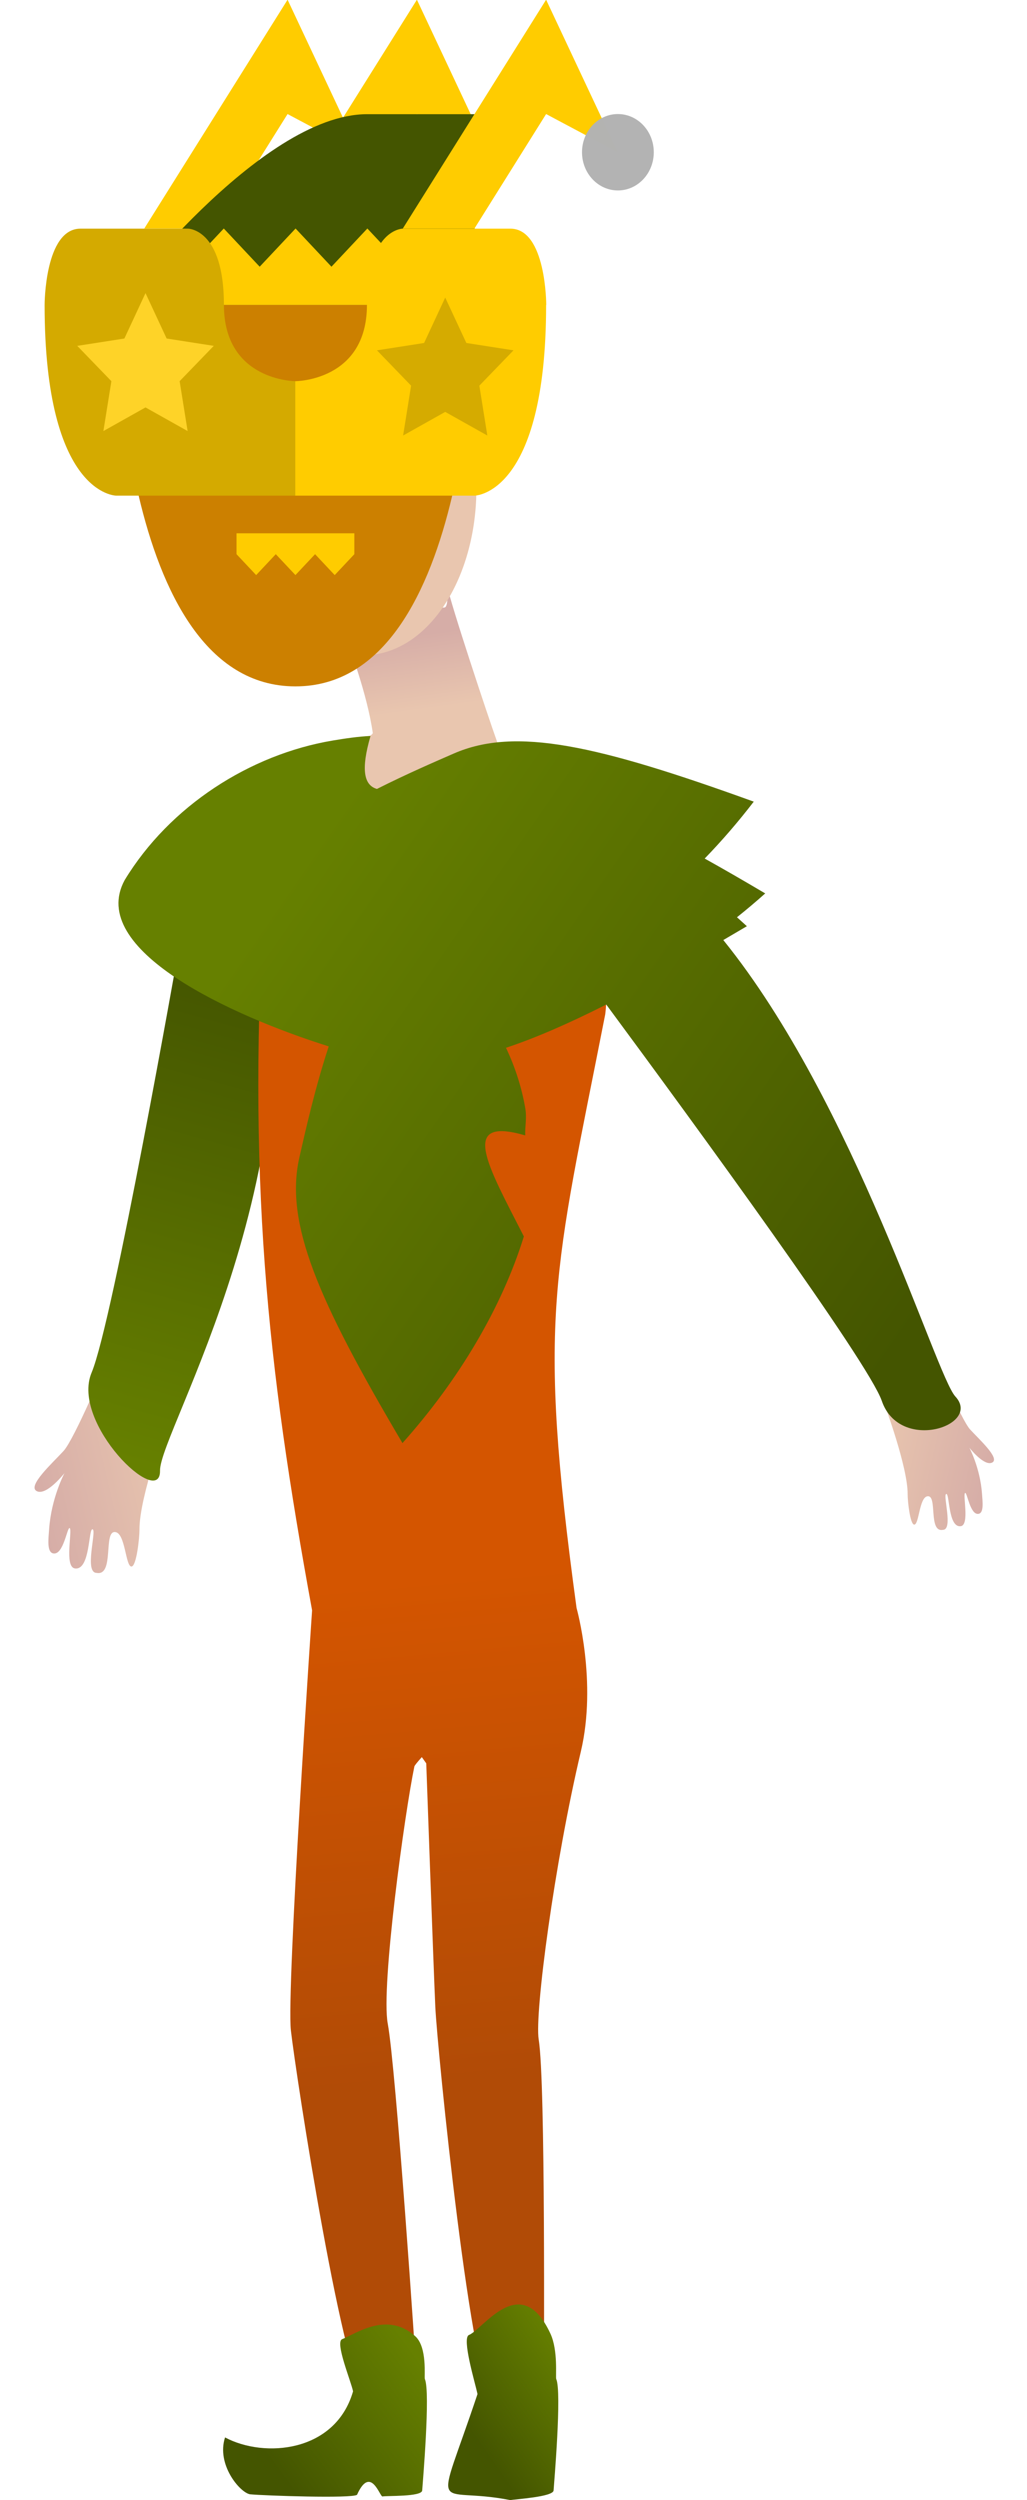 <?xml version="1.0" encoding="UTF-8" standalone="no"?>
<!-- Created with Inkscape (http://www.inkscape.org/) -->

<svg
   xmlns:dc="http://purl.org/dc/elements/1.1/"
   xmlns:cc="http://creativecommons.org/ns#"
   xmlns:rdf="http://www.w3.org/1999/02/22-rdf-syntax-ns#"
   xmlns:svg="http://www.w3.org/2000/svg"
   xmlns="http://www.w3.org/2000/svg"
   xmlns:xlink="http://www.w3.org/1999/xlink"
   xmlns:sodipodi="http://sodipodi.sourceforge.net/DTD/sodipodi-0.dtd"
   xmlns:inkscape="http://www.inkscape.org/namespaces/inkscape"
   width="693.009"
   height="1686.03"
   viewBox="0 0 183.359 446.095"
   version="1.1"
   id="svg8"
   inkscape:version="0.92+devel unknown"
   sodipodi:docname="pachinko jester template.svg"
   inkscape:export-filename="/home/mbrickn/Projects/Operation-Ohio/game/images/characters/pachinko jester/pachinko jester.png"
   inkscape:export-xdpi="90"
   inkscape:export-ydpi="90">
  <defs
     id="defs2">
    <linearGradient
       inkscape:collect="always"
       id="linearGradient4382">
      <stop
         style="stop-color:#d6ada7;stop-opacity:1;"
         offset="0"
         id="stop4378" />
      <stop
         style="stop-color:#e9c6af;stop-opacity:1"
         offset="1"
         id="stop4380" />
    </linearGradient>
    <linearGradient
       inkscape:collect="always"
       id="linearGradient4360">
      <stop
         style="stop-color:#445500;stop-opacity:1;"
         offset="0"
         id="stop4356" />
      <stop
         style="stop-color:#668000;stop-opacity:1"
         offset="1"
         id="stop4358" />
    </linearGradient>
    <linearGradient
       inkscape:collect="always"
       id="linearGradient4352">
      <stop
         style="stop-color:#668000;stop-opacity:1;"
         offset="0"
         id="stop4348" />
      <stop
         style="stop-color:#445500;stop-opacity:1"
         offset="1"
         id="stop4350" />
    </linearGradient>
    <linearGradient
       inkscape:collect="always"
       id="linearGradient4330">
      <stop
         style="stop-color:#d45500;stop-opacity:1;"
         offset="0"
         id="stop4326" />
      <stop
         style="stop-color:#b14b06;stop-opacity:1"
         offset="1"
         id="stop4328" />
    </linearGradient>
    <linearGradient
       inkscape:collect="always"
       xlink:href="#linearGradient4330"
       id="linearGradient4332"
       x1="1552.325"
       y1="1078.291"
       x2="1582.18"
       y2="1415.019"
       gradientUnits="userSpaceOnUse" />
    <linearGradient
       inkscape:collect="always"
       xlink:href="#linearGradient4352"
       id="linearGradient4354"
       x1="1476.57"
       y1="630.619"
       x2="1902.343"
       y2="925.851"
       gradientUnits="userSpaceOnUse" />
    <linearGradient
       inkscape:collect="always"
       xlink:href="#linearGradient4360"
       id="linearGradient4362"
       x1="390.468"
       y1="177.896"
       x2="366.758"
       y2="263.81"
       gradientUnits="userSpaceOnUse" />
    <linearGradient
       inkscape:collect="always"
       xlink:href="#linearGradient4360"
       id="linearGradient4374"
       x1="397.863"
       y1="448.95"
       x2="423.768"
       y2="429.934"
       gradientUnits="userSpaceOnUse" />
    <linearGradient
       inkscape:collect="always"
       xlink:href="#linearGradient4360"
       id="linearGradient4376"
       x1="423.768"
       y1="429.934"
       x2="442.406"
       y2="416.939"
       gradientUnits="userSpaceOnUse" />
    <linearGradient
       inkscape:collect="always"
       xlink:href="#linearGradient4382"
       id="linearGradient4384"
       x1="1574.189"
       y1="440.527"
       x2="1581.104"
       y2="490.694"
       gradientUnits="userSpaceOnUse" />
    <linearGradient
       inkscape:collect="always"
       xlink:href="#linearGradient4382"
       id="linearGradient4397"
       gradientUnits="userSpaceOnUse"
       gradientTransform="matrix(0.974,-0.227,-0.227,-0.974,-9.581,464.902)"
       x1="395.595"
       y1="109.93"
       x2="421.509"
       y2="109.93" />
    <linearGradient
       inkscape:collect="always"
       xlink:href="#linearGradient4382"
       id="linearGradient4397-3"
       gradientUnits="userSpaceOnUse"
       gradientTransform="matrix(-0.802,-0.187,0.187,-0.802,818.877,425.208)"
       x1="395.595"
       y1="109.93"
       x2="421.509"
       y2="109.93" />
  </defs>
  <sodipodi:namedview
     id="base"
     pagecolor="#ffffff"
     bordercolor="#666666"
     borderopacity="1.0"
     inkscape:pageopacity="0.0"
     inkscape:pageshadow="2"
     inkscape:zoom="1.4"
     inkscape:cx="324.5421"
     inkscape:cy="711.46566"
     inkscape:document-units="mm"
     inkscape:current-layer="layer3"
     showgrid="false"
     inkscape:window-width="1440"
     inkscape:window-height="863"
     inkscape:window-x="0"
     inkscape:window-y="0"
     inkscape:window-maximized="1"
     units="px"
     inkscape:pagecheckerboard="true"
     inkscape:document-rotation="0"
     fit-margin-top="0"
     fit-margin-left="0"
     fit-margin-right="0"
     fit-margin-bottom="0">
    <inkscape:grid
       type="xygrid"
       id="grid4485"
       originx="-344.701"
       originy="163.556" />
  </sodipodi:namedview>
  <g
     inkscape:label="Head"
     inkscape:groupmode="layer"
     id="layer1"
     transform="translate(-344.701,-14.46)"
     style="display:inline">
    <path
       style="fill:url(#linearGradient4384);fill-opacity:1;stroke:none;stroke-width:4.654px;stroke-linecap:butt;stroke-linejoin:miter;stroke-opacity:1"
       d="m 1600.047,421.195 c -17.739,0.246 -64.492,25.232 -64.492,25.232 0,0 12.566,32.672 16.371,59.289 -0.439,0.916 -1.153,1.299 -1.861,1.77 -62.719,8.889 -130.988,40.657 -165.272,97.174 -30.48,55.675 112.673,107.934 169.889,120.961 57.216,13.027 124.113,-15.879 249.246,-89.877 -55.155,-49.256 -105.882,-104.668 -168.117,-123.797 -0.167,-0.465 -0.321,-0.898 -0.525,-1.469 0.069,-0.762 0.081,-1.014 -0.02,-0.06 -5.978,-16.679 -30.717,-91.145 -33.235,-103.736 -0.505,-2.525 1.698,14.462 -1.984,14.513 z"
       transform="matrix(0.265,0,0,0.265,0,11.25)"
       id="path4612"
       inkscape:connector-curvature="0"
       sodipodi:nodetypes="cccccscccccc" />
    <ellipse
       style="fill:#e9c6af;fill-opacity:1;stroke:none;stroke-width:1.722;stroke-linecap:round;stroke-linejoin:round;stroke-miterlimit:4;stroke-dasharray:none;stroke-dashoffset:0;stroke-opacity:1;paint-order:stroke fill markers"
       id="path4560"
       cx="409.692"
       cy="101.66"
       rx="20.065"
       ry="29.711" />
  </g>
  <g
     inkscape:groupmode="layer"
     id="layer3"
     inkscape:label="Body"
     style="display:inline"
     transform="translate(-344.701,-3.21)">
    <path
       style="display:inline;fill:url(#linearGradient4397-3);fill-opacity:1;stroke:none;stroke-width:0.218px;stroke-linecap:butt;stroke-linejoin:miter;stroke-opacity:1"
       d="m 502.596,253.748 c 0,0 4.194,11.247 4.153,16.077 -0.01,1.165 0.435,5.445 1.187,5.424 0.865,-0.024 0.887,-4.895 2.361,-5.059 1.827,-0.269 0.087,6.501 2.751,5.993 1.857,-0.021 -0.027,-6.174 0.578,-6.401 0.645,-0.242 0.315,6.054 2.605,5.747 1.605,-0.215 0.337,-5.622 0.769,-5.923 0.367,-0.257 0.892,3.996 2.414,3.718 0.974,-0.178 0.716,-2.123 0.613,-3.576 -0.325,-4.623 -2.26,-8.227 -2.26,-8.227 0,0 2.64,3.396 4.081,2.652 1.441,-0.744 -2.329,-4.138 -3.945,-5.902 -1.615,-1.764 -6.411,-13.242 -6.411,-13.242 z"
       id="path4352-5"
       inkscape:connector-curvature="0"
       sodipodi:nodetypes="ccsccsssscccscc" />
    <path
       style="fill:url(#linearGradient4397);fill-opacity:1;stroke:none;stroke-width:0.265px;stroke-linecap:butt;stroke-linejoin:miter;stroke-opacity:1"
       d="m 374.646,256.607 c 0,0 -5.095,13.663 -5.045,19.531 0.012,1.415 -0.528,6.615 -1.442,6.589 -1.051,-0.029 -1.077,-5.946 -2.869,-6.146 -2.219,-0.326 -0.106,7.897 -3.342,7.281 -2.256,-0.026 0.032,-7.501 -0.702,-7.776 -0.784,-0.294 -0.383,7.354 -3.164,6.982 -1.95,-0.261 -0.41,-6.829 -0.934,-7.196 -0.446,-0.312 -1.083,4.855 -2.932,4.516 -1.183,-0.216 -0.869,-2.579 -0.745,-4.344 0.395,-5.616 2.746,-9.994 2.746,-9.994 0,0 -3.207,4.125 -4.957,3.222 -1.75,-0.903 2.83,-5.028 4.792,-7.171 1.962,-2.143 7.788,-16.087 7.788,-16.087 z"
       id="path4352"
       inkscape:connector-curvature="0"
       sodipodi:nodetypes="ccsccsssscccscc" />
    <path
       sodipodi:nodetypes="cccccc"
       inkscape:connector-curvature="0"
       id="path4642"
       d="m 376.55,172.879 c 0,0 -11.682,66.184 -15.49,75.235 -3.808,9.051 12.326,24.516 12.211,17.501 -0.115,-7.015 29.081,-54.222 18.169,-105.633 -14.391,-19.729 -14.89,12.896 -14.89,12.896 z"
       style="fill:url(#linearGradient4362);fill-opacity:1;stroke:none;stroke-width:1.231px;stroke-linecap:butt;stroke-linejoin:miter;stroke-opacity:1" />
    <path
       style="fill:url(#linearGradient4332);fill-opacity:1;stroke:none;stroke-width:3.642px;stroke-linecap:butt;stroke-linejoin:miter;stroke-opacity:1"
       d="m 1485.023,601.83 c -1.962,-0.12 -3.813,0.75 -5.564,2.83 -12.694,200.586 1.361,326.775 31.562,491.723 0,0 -17.369,255.453 -14.287,282.807 3.411,30.279 36.318,244.069 52.049,249.809 15.73,5.739 33.628,5.644 32.971,-10.059 -0.657,-15.703 -14.294,-214.946 -19.752,-244.248 -4.697,-25.217 11.544,-142.539 17.936,-173.176 0.134,-0.644 1.968,-2.905 5.012,-6.307 l 2.984,4.205 c 0,0 4.872,136.562 6.096,163.822 1.233,27.471 24.738,262.949 40.254,267.768 15.516,4.819 33.328,3.639 33.057,-12.123 -0.272,-15.762 1.08,-204.328 -3.639,-233.482 -2.861,-17.677 10.7,-119.252 28.377,-193.865 11.156,-47.087 -2.867,-96.689 -2.867,-96.689 -26.867,-197.06 -15.093,-224.431 19.318,-399.826 2.171,-15.754 0.03,-56.733 -5.531,-72.428 -18.79,-53.02 -54.158,42.169 -118.932,60.002 -50.704,13.96 -80.077,-79.606 -99.043,-80.762 z"
       transform="scale(0.265)"
       id="path4617"
       inkscape:connector-curvature="0" />
    <g
       transform="matrix(24.18,0,0,25.724,-1649.801,-6119.102)"
       id="g4590">
      <path
         style="fill:#ffcc00;fill-opacity:1;stroke:none;stroke-width:0.265px;stroke-linecap:butt;stroke-linejoin:miter;stroke-opacity:1"
         d="m 83.551,239.585 1.058,-1.587 0.529,1.058 -0.529,-0.265 -0.529,0.794 z"
         id="path4526"
         inkscape:connector-curvature="0" />
      <path
         inkscape:connector-curvature="0"
         id="path4524"
         d="m 84.506,239.585 1.058,-1.587 0.529,1.058 -0.529,-0.265 -0.529,0.794 z"
         style="fill:#ffcc00;fill-opacity:1;stroke:none;stroke-width:0.265px;stroke-linecap:butt;stroke-linejoin:miter;stroke-opacity:1" />
      <path
         style="fill:#445500;fill-opacity:1;stroke:none;stroke-width:0.265px;stroke-linecap:butt;stroke-linejoin:miter;stroke-opacity:1"
         d="m 83.344,240.115 c 0,0 1.058,-1.323 1.852,-1.323 0.794,0 0.794,0 0.794,0 v 1.323 z"
         id="path4539-3"
         inkscape:connector-curvature="0" />
      <path
         style="fill:#cc8000;fill-opacity:1;stroke:none;stroke-width:0.265px;stroke-linecap:butt;stroke-linejoin:miter;stroke-opacity:1"
         d="m 83.344,240.115 c 0,0 0,2.646 1.323,2.646 1.323,0 1.323,-2.646 1.323,-2.646 z"
         id="path4519"
         inkscape:connector-curvature="0" />
      <path
         style="fill:#ffcc00;fill-opacity:1;stroke:none;stroke-width:0.265px;stroke-linecap:butt;stroke-linejoin:miter;stroke-opacity:1"
         d="M 83.873,240.115 V 239.85 l 0.265,-0.265 0.265,0.265 0.265,-0.265 0.265,0.265 0.265,-0.265 0.265,0.265 v 0.265 z"
         id="path4572"
         inkscape:connector-curvature="0" />
      <g
         id="g4543">
        <path
           inkscape:connector-curvature="0"
           id="path4523"
           d="m 82.815,240.115 c 0,0 0,-0.529 0.265,-0.529 0.265,0 0.794,0 0.794,0 0,0 0.265,0 0.265,0.529 0,0.529 0.529,0.529 0.529,0.529 v 0.794 H 83.344 c 0,0 -0.529,0 -0.529,-1.323 z"
           style="fill:#d4aa00;stroke:none;stroke-width:0.265px;stroke-linecap:butt;stroke-linejoin:miter;stroke-opacity:1" />
        <path
           style="fill:#ffcc00;stroke:none;stroke-width:0.265px;stroke-linecap:butt;stroke-linejoin:miter;stroke-opacity:1"
           d="m 86.519,240.115 c 0,0 0,-0.529 -0.265,-0.529 -0.265,0 -0.794,0 -0.794,0 0,0 -0.265,0 -0.265,0.529 0,0.529 -0.529,0.529 -0.529,0.529 v 0.794 h 1.323 c 0,0 0.529,0 0.529,-1.323 z"
           id="path4525"
           inkscape:connector-curvature="0" />
      </g>
      <g
         id="g4547"
         transform="translate(-0.061)">
        <path
           inkscape:transform-center-y="-0.050533968"
           inkscape:transform-center-x="1.0133333e-06"
           d="m 83.621,240.033 0.156,0.315 0.348,0.051 -0.252,0.245 0.059,0.346 -0.311,-0.164 -0.311,0.164 0.059,-0.346 -0.252,-0.245 0.348,-0.051 z"
           inkscape:randomized="0"
           inkscape:rounded="0"
           inkscape:flatsided="false"
           sodipodi:arg2="-0.9424778"
           sodipodi:arg1="-1.5707963"
           sodipodi:r2="0.26458332"
           sodipodi:r1="0.52916664"
           sodipodi:cy="240.562"
           sodipodi:cx="83.621284"
           sodipodi:sides="5"
           id="path4533-6"
           style="opacity:0.97;fill:#ffd42a;fill-opacity:1;stroke:none;stroke-width:0.116;stroke-linecap:round;stroke-linejoin:round;stroke-miterlimit:4;stroke-dasharray:none;stroke-opacity:1"
           sodipodi:type="star" />
        <path
           sodipodi:type="star"
           style="opacity:0.97;fill:#d4aa00;fill-opacity:1;stroke:none;stroke-width:0.116;stroke-linecap:round;stroke-linejoin:round;stroke-miterlimit:4;stroke-dasharray:none;stroke-opacity:1"
           id="path4535-7"
           sodipodi:sides="5"
           sodipodi:cx="85.834068"
           sodipodi:cy="240.59322"
           sodipodi:r1="0.52916664"
           sodipodi:r2="0.26458332"
           sodipodi:arg1="-1.5707963"
           sodipodi:arg2="-0.9424778"
           inkscape:flatsided="false"
           inkscape:rounded="0"
           inkscape:randomized="0"
           d="m 85.834,240.064 0.156,0.315 0.348,0.051 -0.252,0.245 0.059,0.346 -0.311,-0.164 -0.311,0.164 0.059,-0.346 -0.252,-0.245 0.348,-0.051 z"
           inkscape:transform-center-x="1.0133333e-06"
           inkscape:transform-center-y="-0.050533968" />
      </g>
      <path
         style="fill:#ffcc00;fill-opacity:1;stroke:none;stroke-width:0.265px;stroke-linecap:butt;stroke-linejoin:miter;stroke-opacity:1"
         d="m 85.46,239.585 1.058,-1.587 0.529,1.058 -0.529,-0.265 -0.529,0.794 z"
         id="path4568"
         inkscape:connector-curvature="0" />
      <circle
         style="opacity:0.99;fill:#b3b3b3;fill-opacity:1;stroke:none;stroke-width:0.165;stroke-linecap:round;stroke-linejoin:round;stroke-miterlimit:4;stroke-dasharray:none;stroke-opacity:1"
         id="path4570"
         cx="87.048"
         cy="239.056"
         r="0.265" />
      <path
         inkscape:connector-curvature="0"
         id="path4574"
         d="m 84.232,241.699 v 0.145 l 0.145,0.145 0.145,-0.145 0.145,0.145 0.145,-0.145 0.145,0.145 0.145,-0.145 v -0.145 z"
         style="fill:#ffcc00;fill-opacity:1;stroke:none;stroke-width:0.145px;stroke-linecap:butt;stroke-linejoin:miter;stroke-opacity:1" />
    </g>
    <path
       style="display:inline;fill:url(#linearGradient4374);fill-opacity:1;stroke:none;stroke-width:0.167px;stroke-linecap:butt;stroke-linejoin:miter;stroke-opacity:1"
       d="m 389.327,448.266 c 2.489,0.243 18.311,0.784 19.12,0.084 2.433,-5.395 4.069,0.39 4.547,0.305 0.696,-0.165 7.007,0.092 7.085,-1.072 0.077,-1.164 1.495,-17.615 0.473,-19.887 -0.152,-0.338 0.499,-5.664 -1.729,-7.65 -5.016,-4.471 -10.501,-0.472 -13.033,0.54 -1.325,0.53 1.541,7.391 1.945,9.309 -3.154,10.919 -15.842,11.969 -22.854,8.226 -1.576,4.83 2.635,9.817 4.446,10.144 z"
       id="path4302"
       inkscape:connector-curvature="0"
       sodipodi:nodetypes="cccccsscccc" />
    <path
       sodipodi:nodetypes="cccsscc"
       inkscape:connector-curvature="0"
       id="path4306"
       d="m 435.837,449.306 c 0.696,-0.165 7.622,-0.558 7.699,-1.722 0.077,-1.164 1.495,-17.615 0.473,-19.887 -0.152,-0.338 0.367,-5.065 -1.033,-8.087 -5.255,-11.345 -12.017,-0.781 -14.549,0.232 -1.325,0.53 1.123,8.617 1.528,10.535 -7.647,22.863 -7.892,16.222 5.882,18.93 z"
       style="display:inline;fill:url(#linearGradient4376);fill-opacity:1;stroke:none;stroke-width:0.167px;stroke-linecap:butt;stroke-linejoin:miter;stroke-opacity:1" />
    <path
       style="fill:url(#linearGradient4354);fill-opacity:1;stroke:none;stroke-width:4.654px;stroke-linecap:butt;stroke-linejoin:miter;stroke-opacity:1"
       d="m 1550.385,507.672 c -7.969,0.272 -17.55,1.726 -25.52,3.066 -55.706,9.37 -109.844,44.09 -140.072,93.922 -25.676,46.9 71.856,91.372 137.441,112.014 -9.166,27.681 -15.757,57.088 -19.742,74.59 -10.062,44.193 12.264,95.865 69.42,192.518 37.976,-42.524 66.936,-91.199 81.787,-139.148 -24.211,-47.518 -44.294,-81.17 0.92,-68.029 -0.21,-6.155 1.127,-11.772 0.092,-17.928 -2.358,-14.017 -6.805,-27.901 -13.045,-41.064 20.013,-6.652 42.229,-16.335 67.545,-29.121 60.049,81.242 176.718,240.885 185.639,266.875 12.049,35.102 67.564,16.553 49.58,-2.934 -13.356,-14.472 -67.51,-197.453 -156.365,-307.377 5.194,-3.03 10.455,-6.112 15.863,-9.311 -2.23,-1.991 -4.442,-4.005 -6.658,-6.014 6.46,-5.152 12.814,-10.507 19.033,-16.061 -14.578,-8.621 -28.115,-16.434 -40.775,-23.479 11.604,-11.972 22.677,-24.794 33.057,-38.312 -105.594,-38.189 -160.515,-50.517 -202.066,-32.414 -12.66,5.516 -31.965,13.863 -51.805,23.859 -8.749,-2.456 -10.937,-12.914 -4.328,-35.652 z"
       transform="scale(0.265)"
       id="path4640"
       inkscape:connector-curvature="0" />
  </g>
  <g
     inkscape:groupmode="layer"
     id="layer2"
     inkscape:label="Decor"
     style="opacity:0.186"
     transform="translate(-344.701,-14.46)" />
</svg>
